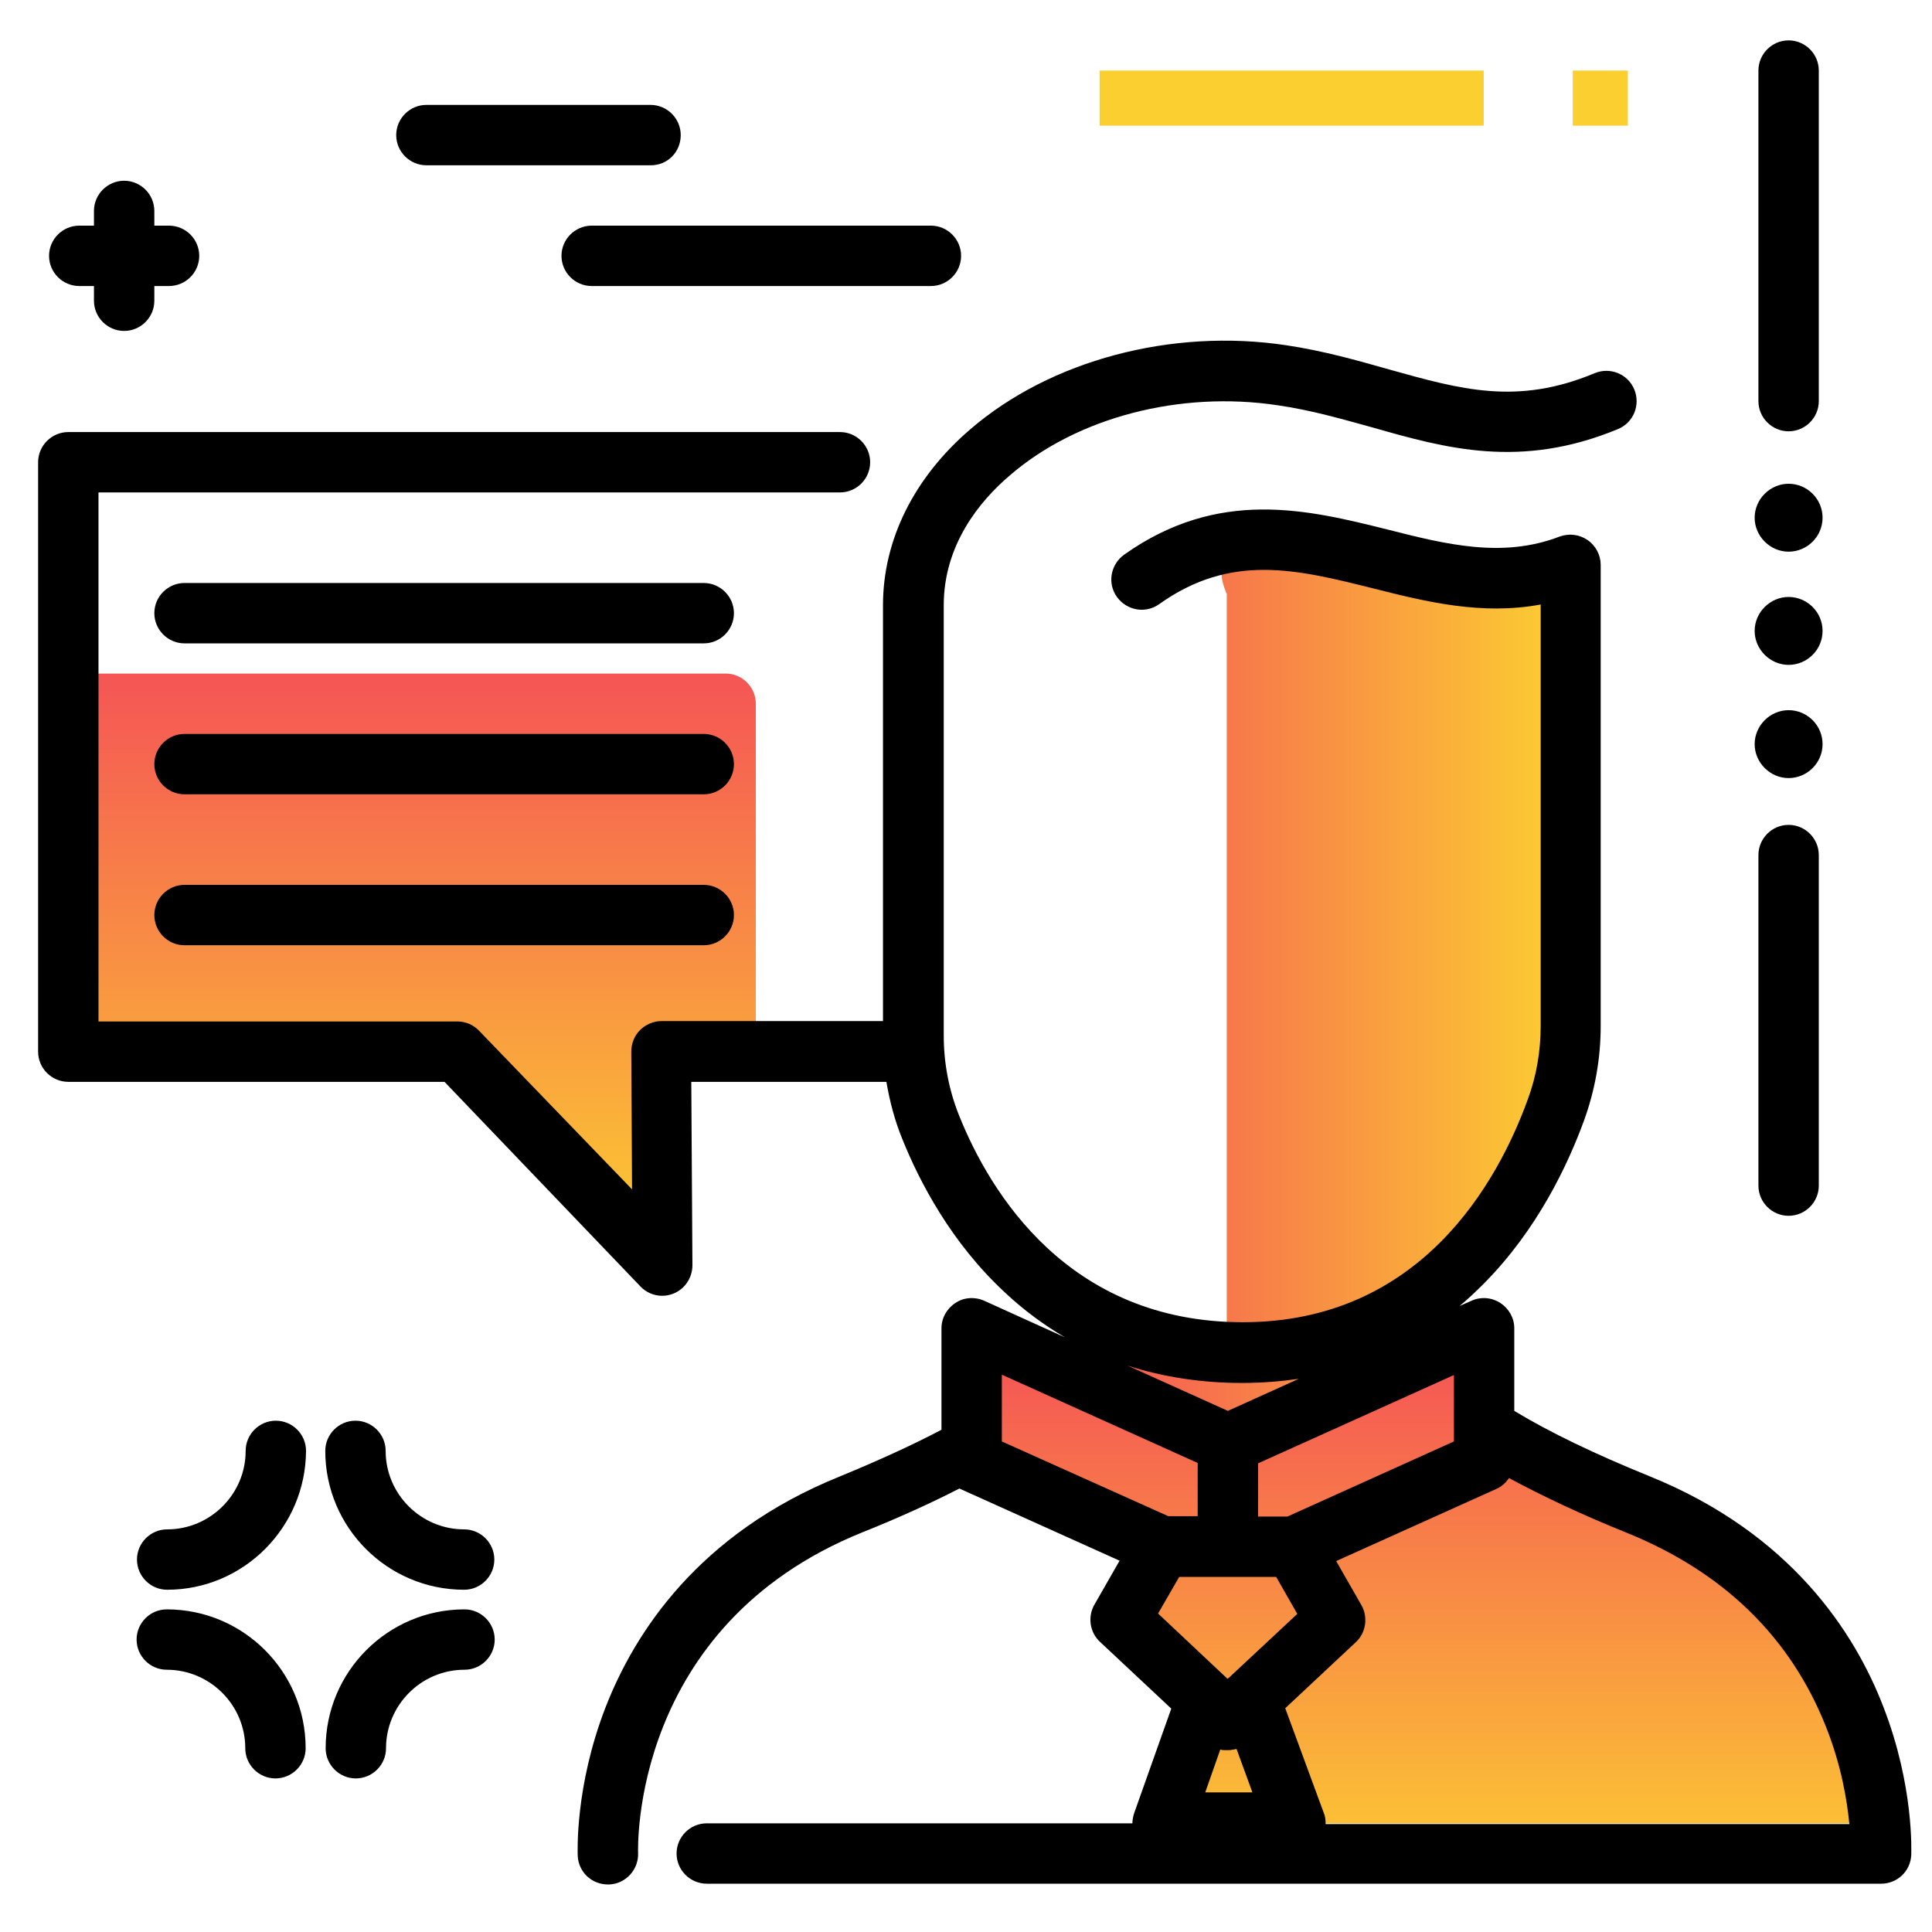<svg version="1.1" id="Layer_1" xmlns="http://www.w3.org/2000/svg" xmlns:xlink="http://www.w3.org/1999/xlink" x="0px" y="0px" viewBox="0 0 512 512" enable-background="new 0 0 512 512" xml:space="preserve">
<g>
	<linearGradient id="SVGID_1_" gradientUnits="userSpaceOnUse" x1="415.24" y1="265.724" x2="289.254" y2="265.724" class="gradient-element">
		<stop offset="0" class="primary-color-gradient" style="stop-color: #FCCF31"></stop>
		<stop offset="1" class="secondary-color-gradient" style="stop-color: #F55555"></stop>
	</linearGradient>
	<path fill="url(#SVGID_1_)" d="M409,278.5c-6.5,54.7-54,74.2-74.5,80.1c9.3-0.1,18.3-1.6,24.9-5.4c22-12.9,0,15.9,0,15.9l-34,13.6
		l-36.6-21.8h2.7l-2.7-8.9c0,0,17.5,5.1,36.3,6.4v-201c0,0-3.1-6.6,0-8.3c3.1-1.7,83.9,9.4,83.9,9.4S417.3,208.4,409,278.5z"></path>
	<linearGradient id="SVGID_2_" gradientUnits="userSpaceOnUse" x1="374.93" y1="501.732" x2="374.93" y2="359.231">
		<stop offset="0" class="primary-color-gradient" style="stop-color: #FCCF31"></stop>
		<stop offset="1" class="secondary-color-gradient" style="stop-color: #F55555"></stop>
	</linearGradient>
	<path fill="url(#SVGID_2_)" d="M343.3,483.1L343.3,483.1l-35.3,0l11.5-32.5l-22.8-21.3l11-19.3l-50.4-22.8V352l67.9,30.7l47-21.2
		l20.9-9.4v29.2c4.8,3,10.5,6,17.3,8.9c47.4,20.7,76.6,34.5,81.8,93H343.3z"></path>
	<linearGradient id="SVGID_3_" gradientUnits="userSpaceOnUse" x1="107.136" y1="335.323" x2="107.136" y2="178.548">
		<stop offset="0" class="primary-color-gradient" style="stop-color: #FCCF31"></stop>
		<stop offset="1" class="secondary-color-gradient" style="stop-color: #F55555"></stop>
	</linearGradient>
	<path fill="url(#SVGID_3_)" d="M192.3,178.5H18c-4.4,0-4,3.6-4,8v94.8h112.5l49,53.9v-53.9h24.8v-94.8
		C200.3,182.1,196.7,178.5,192.3,178.5z"></path>
</g>
<path d="M499.1,452.3c-7.5-19.5-24.4-45.9-62-61.1c-14.3-5.8-26.4-11.6-35.8-17.3V352c0-2.7-1.4-5.2-3.7-6.7
	c-2.3-1.5-5.2-1.7-7.6-0.6l-3.2,1.4c2.2-1.8,4.3-3.8,6.4-5.9c14.2-14.3,22.3-31.5,26.6-43.3c2.9-8,4.4-16.4,4.4-25V149.7
	c0-2.6-1.3-5.1-3.5-6.6c-2.2-1.5-4.9-1.8-7.4-0.9c-15.1,5.8-30,2.1-45.7-1.9c-20.9-5.2-44.6-11.1-69.7,6.7
	c-3.6,2.6-4.5,7.6-1.9,11.2c2.6,3.6,7.6,4.5,11.2,1.9c19.1-13.6,36.5-9.2,56.6-4.2c14.2,3.6,28.9,7.2,44.5,4.3v111.6
	c0,6.7-1.1,13.3-3.4,19.5c-8,22.1-28.5,59.1-75.5,59.1c-46.3,0-67-34.3-75.2-54.7c-2.7-6.7-4.1-13.9-4.1-21.3v-114
	c0-16,9.5-27.6,17.5-34.4c17.8-15.4,45.1-22.5,71-18.6c9,1.3,17.2,3.7,25.2,5.9c19.3,5.5,39.2,11.1,65,0.4c4.1-1.7,6-6.4,4.3-10.5
	s-6.4-6-10.5-4.3c-20.6,8.6-35.5,4.3-54.5-1c-8.5-2.4-17.2-4.9-27.2-6.4c-30.4-4.6-62.6,4-83.8,22.3c-14.9,12.8-23.1,29.3-23.1,46.6
	v110.2h-58.7c-2.1,0-4.2,0.9-5.7,2.4s-2.3,3.6-2.3,5.7l0.2,36.5L127,273.2c-1.5-1.6-3.6-2.5-5.8-2.5H26.1V130.5h196.5
	c4.4,0,8-3.6,8-8s-3.6-8-8-8H18.1c-4.4,0-8,3.6-8,8v156.2c0,4.4,3.6,8,8,8h99.7l51.9,54.2c1.5,1.6,3.6,2.5,5.8,2.5c1,0,2-0.2,3-0.6
	c3-1.2,5-4.2,5-7.5l-0.3-48.6h51.7c0.9,5.2,2.2,10.2,4.2,15.1c4.5,11.2,12.9,27.5,27.3,40.8c4.9,4.6,10.2,8.5,15.8,11.8l-21.4-9.7
	c-2.5-1.1-5.4-0.9-7.6,0.6c-2.3,1.5-3.7,4-3.7,6.7v26.9c-7.8,4.1-16.8,8.2-27,12.4c-37.6,15.2-54.4,41.6-62,61.1
	c-8.2,21.1-7.4,38.6-7.4,39.4c0.2,4.3,3.7,7.6,8,7.6c0.1,0,0.3,0,0.4,0c4.4-0.2,7.8-4,7.6-8.4c0-0.6-2.2-60,59.4-84.9
	c9.5-3.8,18.1-7.7,25.7-11.6c0,0,0,0,0.1,0l42.4,19.1l-6.7,11.7c-1.8,3.2-1.2,7.3,1.5,9.8l18.9,17.7l-9.8,27.6
	c-0.3,0.9-0.5,1.9-0.5,2.8H187.3c-4.4,0-8,3.6-8,8s3.6,8,8,8h311.2c4.3,0,7.8-3.3,8-7.6C506.5,490.9,507.3,473.4,499.1,452.3z
	 M341.2,401.9h-7.8v-14.1l51.9-23.4V382L341.2,401.9z M329.1,366.5c5.2,0,10.2-0.4,15.1-1.1l-18.8,8.5l-26.6-12
	C308.2,364.9,318.3,366.5,329.1,366.5z M265.5,364.3l51.9,23.4v14.1h-7.8L265.5,382V364.3z M312.5,417.9h25.7l5.6,9.8l-18,16.8
	c0,0,0,0,0,0l-0.5,0.4l-18.4-17.3L312.5,417.9z M323.6,463.7c0.3,0.1,0.5,0.1,0.8,0.1c0.1,0,0.1,0,0.2,0c0.3,0,0.6,0,0.8,0
	c0,0,0.1,0,0.1,0c0.1,0,0.1,0,0.2,0c0.3,0,0.5,0,0.8-0.1c0.1,0,0.1,0,0.2,0c0.3-0.1,0.6-0.1,1-0.2c0,0,0,0,0,0l4.2,11.5h-12.5
	l4-11.4C323.5,463.7,323.6,463.7,323.6,463.7z M351.3,483.3c0-1-0.1-2-0.5-2.9l-10.2-27.7l18.7-17.5c2.7-2.5,3.3-6.6,1.5-9.8
	l-6.7-11.7l42.4-19.1c1.4-0.6,2.6-1.7,3.4-2.9c8.9,4.8,19.3,9.7,31.2,14.5c25.7,10.4,43.4,27.7,52.8,51.4
	c4.1,10.3,5.6,19.6,6.2,25.8H351.3z M194.5,242.5c0,4.4-3.6,8-8,8H48.9c-4.4,0-8-3.6-8-8s3.6-8,8-8h137.6
	C190.9,234.5,194.5,238.1,194.5,242.5z M194.5,202.5c0,4.4-3.6,8-8,8H48.9c-4.4,0-8-3.6-8-8s3.6-8,8-8h137.6
	C190.9,194.5,194.5,198.1,194.5,202.5z M194.5,162.5c0,4.4-3.6,8-8,8H48.9c-4.4,0-8-3.6-8-8s3.6-8,8-8h137.6
	C190.9,154.5,194.5,158.1,194.5,162.5z"></path>
<g>
	<path fill="#FCCF31" class="primary-color" d="M416.8,33.3V18.7h14.6v14.6H416.8z"></path>
	<path fill="#FCCF31" class="primary-color" d="M291.4,33.3V18.7h101.8v14.6H291.4z"></path>
</g>
<path d="M44.3,421.3c-4.4,0-8-3.6-8-8s3.6-8,8-8c11.4,0,20.8-9.3,20.8-20.8c0-4.4,3.6-8,8-8s8,3.6,8,8
	C81,404.8,64.5,421.3,44.3,421.3z M131,413.3c0-4.4-3.6-8-8-8c-11.4,0-20.8-9.3-20.8-20.8c0-4.4-3.6-8-8-8s-8,3.6-8,8
	c0,20.3,16.5,36.8,36.8,36.8C127.4,421.3,131,417.7,131,413.3z M102.3,463.3c0-11.4,9.3-20.8,20.8-20.8c4.4,0,8-3.6,8-8s-3.6-8-8-8
	c-20.3,0-36.8,16.5-36.8,36.8c0,4.4,3.6,8,8,8S102.3,467.7,102.3,463.3z M81,463.3c0-20.3-16.5-36.8-36.8-36.8c-4.4,0-8,3.6-8,8
	s3.6,8,8,8c11.4,0,20.8,9.3,20.8,20.8c0,4.4,3.6,8,8,8S81,467.7,81,463.3z M483,137.2c0-5-4.1-9-9-9s-9,4.1-9,9s4.1,9,9,9
	S483,142.2,483,137.2z M483,167.2c0-5-4.1-9-9-9s-9,4.1-9,9s4.1,9,9,9S483,172.2,483,167.2z M483,197.2c0-5-4.1-9-9-9s-9,4.1-9,9
	s4.1,9,9,9S483,202.2,483,197.2z M482,106.3V18.7c0-4.4-3.6-8-8-8s-8,3.6-8,8v87.6c0,4.4,3.6,8,8,8S482,110.7,482,106.3z M482,314.2
	v-87.6c0-4.4-3.6-8-8-8s-8,3.6-8,8v87.6c0,4.4,3.6,8,8,8S482,318.6,482,314.2z M254.7,67.8c0-4.4-3.6-8-8-8h-89.9c-4.4,0-8,3.6-8,8
	s3.6,8,8,8h89.9C251.1,75.8,254.7,72.2,254.7,67.8z M180.4,35.8c0-4.4-3.6-8-8-8H113c-4.4,0-8,3.6-8,8s3.6,8,8,8h59.5
	C176.9,43.8,180.4,40.3,180.4,35.8z M52.8,67.8c0-4.4-3.6-8-8-8H21c-4.4,0-8,3.6-8,8s3.6,8,8,8h23.8C49.2,75.8,52.8,72.2,52.8,67.8z
	 M40.9,79.7V55.9c0-4.4-3.6-8-8-8s-8,3.6-8,8v23.8c0,4.4,3.6,8,8,8S40.9,84.1,40.9,79.7z"></path>
</svg>